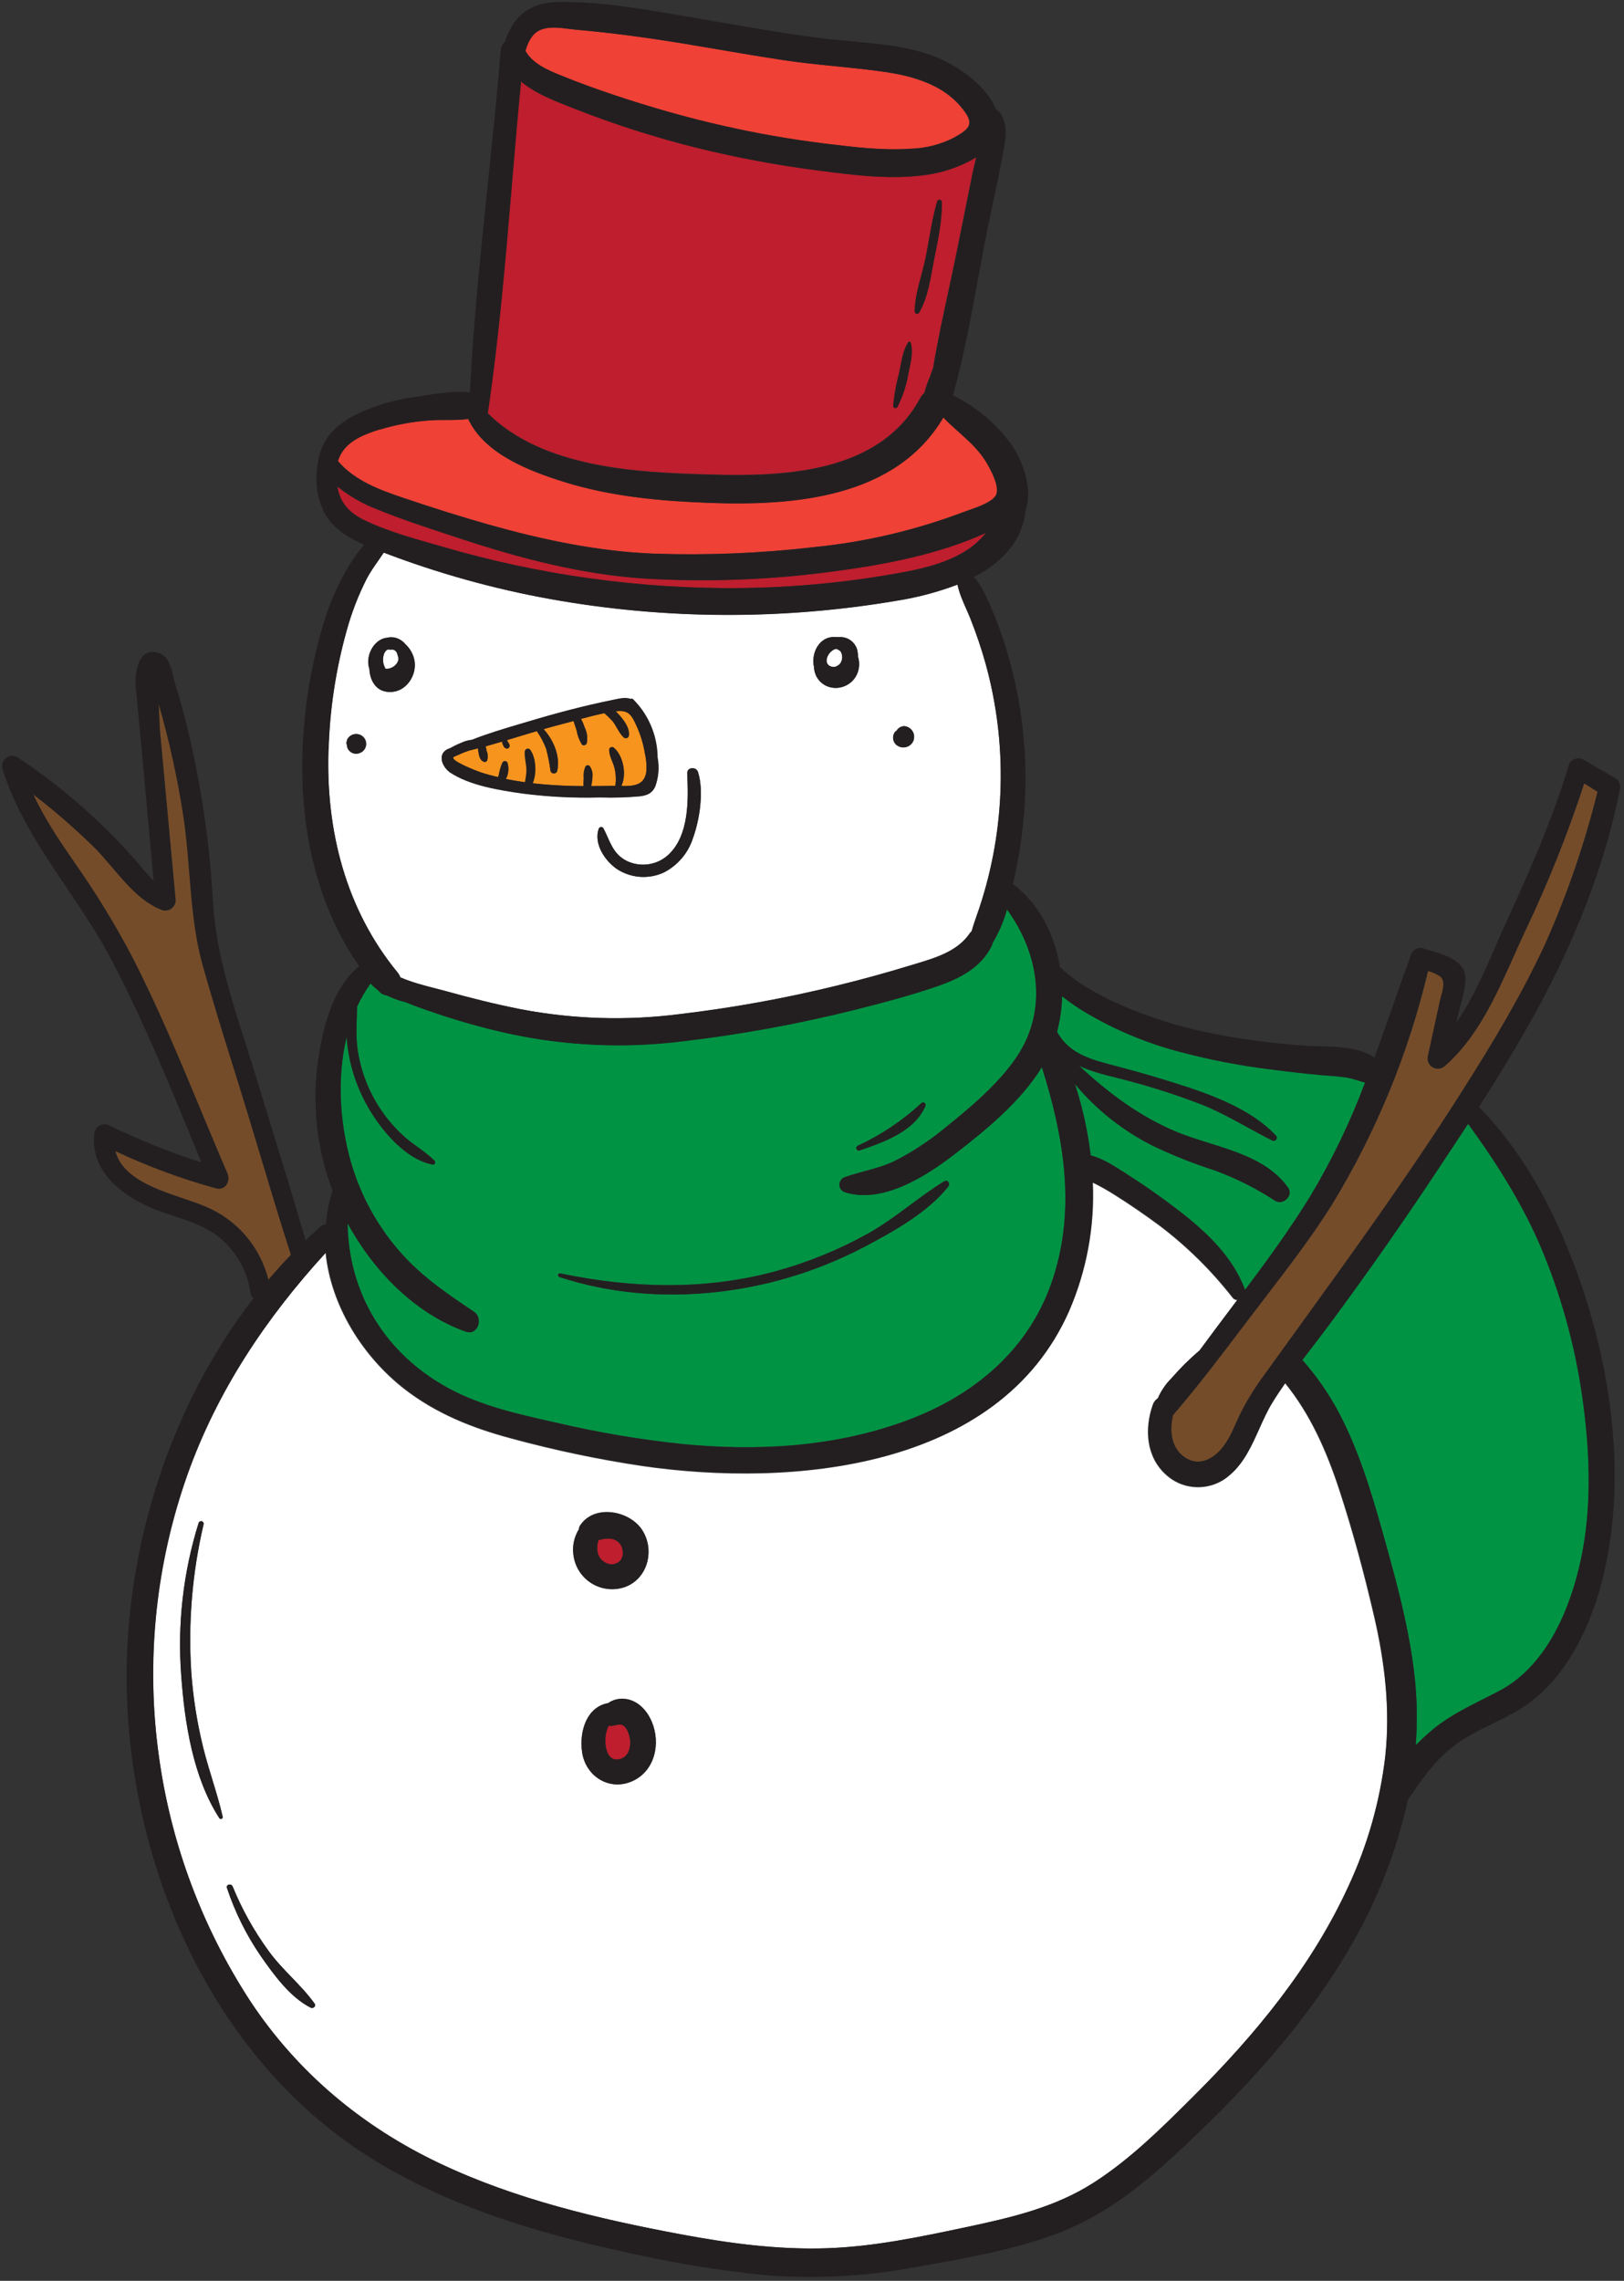 <svg width="411" height="577" viewBox="0 0 411 577" fill="none" xmlns="http://www.w3.org/2000/svg">
<rect x="0" y="0" width="411" height="577" fill="#333333" stroke="none"/>
<path d="M33.406 242.016C42.526 259.786 49.646 278.566 57.556 296.876C58.396 298.876 57.016 301.286 54.666 300.636C45.921 298.223 37.402 295.054 29.206 291.166C31.406 299.866 44.666 302.106 51.856 305.166C59.886 308.44 65.866 315.357 67.946 323.776C69.786 321.603 71.689 319.493 73.656 317.446C69.856 305.666 66.386 293.766 62.786 281.916C58.956 269.356 54.856 256.836 51.326 244.186C47.916 231.926 48.326 218.956 46.426 206.436C44.951 196.849 42.864 187.366 40.176 178.046C40.326 180.996 40.406 183.856 40.476 184.576C40.909 189.203 41.336 193.83 41.756 198.456C42.656 208.216 43.559 217.98 44.466 227.746C44.459 228.558 44.078 229.32 43.432 229.811C42.786 230.303 41.949 230.467 41.166 230.256C33.866 227.586 29.116 219.506 23.756 214.256C18.923 209.526 13.803 205.098 8.426 200.996C11.236 207.116 15.076 212.756 18.896 218.296C24.24 225.881 29.087 233.804 33.406 242.016Z" fill="#754C29"/>
<path d="M365.596 293.306C356.262 307.466 346.549 321.376 336.456 335.036C334.226 338.036 331.896 341.036 329.596 344.036C333.073 347.975 336.092 352.296 338.596 356.916C343.726 366.496 346.916 376.986 349.846 387.406C353.216 399.406 356.586 411.486 357.986 423.926C358.64 429.767 358.74 435.656 358.286 441.516C359.319 440.456 360.369 439.456 361.436 438.516C366.916 433.606 373.286 430.996 379.726 427.606C391.586 421.236 397.546 406.876 400.176 394.316C402.806 381.756 402.436 368.636 400.816 355.966C399.134 342.572 395.691 329.459 390.576 316.966C385.736 305.226 378.996 294.556 371.576 284.336C369.576 287.316 367.582 290.306 365.596 293.306Z" fill="#009344"/>
<path d="M316.386 333.216C310.026 341.606 303.746 350.016 296.876 357.986C296.016 361.696 296.246 365.886 299.486 368.416C302.976 371.136 306.776 369.416 309.316 366.296C311.536 363.596 312.666 360.056 314.236 356.976C315.983 353.651 317.99 350.468 320.236 347.456C337.236 323.836 354.486 300.596 370.076 275.986C377.696 263.986 385.076 251.746 391.076 238.796C396.623 226.373 401.057 213.483 404.326 200.276C403.206 199.566 402.076 198.866 400.946 198.166C396.739 211.017 391.709 223.583 385.886 235.786C380.456 247.356 375.606 260.966 365.756 269.586C364.919 270.374 363.664 270.518 362.669 269.942C361.675 269.365 361.178 268.204 361.446 267.086L364.446 253.306C364.876 251.306 366.336 248.236 364.446 246.906C363.517 246.322 362.505 245.881 361.446 245.596C356.518 266.415 348.337 286.326 337.206 304.596C330.926 314.606 323.486 323.846 316.386 333.216Z" fill="#754C29"/>
<path d="M279.904 269.046C285.064 270.426 290.234 271.796 295.344 273.396C304.754 276.336 315.964 279.936 322.884 287.306C323.146 287.585 323.167 288.013 322.934 288.317C322.7 288.62 322.281 288.709 321.944 288.526C315.944 285.526 310.344 281.926 304.034 279.416C298.213 277.173 292.278 275.237 286.254 273.616C282.034 272.426 277.174 271.556 273.044 269.616C280.404 276.456 288.384 282.496 297.794 286.376C307.204 290.256 319.724 291.606 325.964 300.476C327.374 302.476 324.634 305.006 322.674 303.766C317.898 300.624 312.778 298.037 307.414 296.056C302.091 294.349 296.889 292.284 291.844 289.876C284.234 286.065 277.494 280.723 272.044 274.186C273.973 280.069 275.313 286.129 276.044 292.276C279.354 293.126 282.614 295.366 285.254 297.046C289.454 299.716 293.564 302.586 297.514 305.606C304.804 311.166 311.864 317.526 315.114 326.306C320.974 318.506 326.714 310.636 331.804 302.306C337.21 293.248 341.792 283.724 345.494 273.846C343.994 273.456 342.494 272.846 340.984 272.606C338.734 272.206 336.414 272.156 334.134 271.936C330.134 271.546 326.084 271.096 322.074 270.576C313.994 269.613 305.993 268.069 298.134 265.956C290.155 263.828 282.496 260.64 275.364 256.476C273.07 255.157 270.878 253.67 268.804 252.026C268.724 255.067 268.284 258.088 267.494 261.026C270.074 265.726 274.244 267.526 279.904 269.046Z" fill="#009344"/>
<path d="M157.295 436.336C156.515 436.116 155.405 436.596 154.585 436.616C154.407 436.612 154.23 436.591 154.055 436.556C153.522 437.562 153.231 438.678 153.205 439.816C153.055 441.986 153.715 445.676 156.695 445.056C159.275 444.526 159.845 441.576 159.315 439.386C159.065 438.366 158.465 436.666 157.295 436.336Z" fill="#BE1E2D"/>
<path fill-rule="evenodd" clip-rule="evenodd" d="M101.665 317.156C106.965 323.076 113.395 327.426 119.955 331.826C122.405 333.476 120.955 337.936 117.835 336.826C105.115 332.306 94.595 321.606 87.965 309.436C88.155 327.106 97.485 342.556 113.685 351.266C121.844 355.648 131.06 357.713 140.047 359.727L140.109 359.741C140.475 359.822 140.84 359.904 141.205 359.986C151.516 362.39 161.966 364.153 172.495 365.266C191.495 367.146 210.985 366.086 229.045 359.496C246.565 353.096 260.695 341.336 266.545 323.216C272.315 305.366 269.165 287.296 263.665 269.926C258.305 278.676 249.505 285.846 241.495 292.016C234.415 297.476 223.315 304.626 213.875 301.586C213.022 301.337 212.435 300.555 212.435 299.666C212.435 298.777 213.022 297.995 213.875 297.746C215.524 297.156 217.182 296.708 218.834 296.261C221.55 295.526 224.251 294.795 226.875 293.446C230.893 291.364 234.695 288.889 238.225 286.056C244.955 280.676 252.445 274.536 257.295 267.356C265.355 255.406 262.815 240.926 254.835 230.036C254.009 233.017 252.785 235.873 251.195 238.526C251.136 238.829 251.035 239.122 250.895 239.396C248.175 244.776 242.895 247.466 237.415 249.396C230.565 251.786 223.495 253.656 216.465 255.396C202.076 259 187.469 261.673 172.735 263.396C157.995 265.239 143.049 264.563 128.535 261.396C121.257 259.769 114.086 257.692 107.065 255.176C105.555 254.646 104.065 254.096 102.615 253.486C100.976 253.096 99.386 252.522 97.875 251.776C97.097 251.687 96.381 251.304 95.875 250.706L95.675 250.466C94.989 249.962 94.355 249.389 93.785 248.756C92.441 250.612 91.289 252.599 90.345 254.686C90.345 255.746 90.314 256.799 90.282 257.849V257.849C90.199 260.645 90.116 263.428 90.625 266.306C91.963 274.251 95.882 281.533 101.775 287.026C103.002 288.191 104.376 289.19 105.745 290.186C107.232 291.267 108.714 292.345 109.995 293.626C110.164 293.811 110.193 294.083 110.067 294.299C109.94 294.515 109.688 294.623 109.445 294.566C101.965 293.096 95.345 284.566 92.095 278.126C89.598 273.211 88.112 267.845 87.725 262.346C84.995 273.486 86.165 286.146 89.465 296.146C92.044 303.914 96.197 311.066 101.665 317.156ZM217.005 289.886C222.938 287.147 228.402 283.489 233.195 279.046C233.43 278.854 233.767 278.849 234.007 279.036C234.247 279.223 234.325 279.551 234.195 279.826C231.335 286.306 223.725 288.916 217.485 291.056C217.178 291.129 216.864 290.968 216.744 290.677C216.625 290.385 216.735 290.05 217.005 289.886ZM196.315 321.576C178.395 326.466 159.865 325.906 141.795 322.126C141.541 322.049 141.272 322.192 141.195 322.446C141.118 322.7 141.261 322.969 141.515 323.046C159.115 328.816 178.435 328.736 196.305 324.096C204.23 322.033 211.888 319.057 219.125 315.226C226.305 311.416 234.835 306.646 239.965 300.166C240.545 299.466 239.855 298.296 238.965 298.836C235.939 300.682 233.103 302.785 230.263 304.891C226.826 307.441 223.385 309.993 219.595 312.096C212.242 316.175 204.426 319.358 196.315 321.576Z" fill="#009344"/>
<path d="M99.915 164.486C99.682 164.379 99.437 164.302 99.185 164.256C99.03 164.332 98.854 164.353 98.685 164.316C98.537 164.286 98.386 164.269 98.235 164.266L97.975 164.346C97.625 164.596 97.358 164.944 97.205 165.346C96.739 166.614 96.879 168.025 97.585 169.176C98.754 169.243 99.868 168.678 100.505 167.696C100.705 167.364 100.828 166.992 100.865 166.606C100.757 166.011 100.579 165.43 100.335 164.876C100.208 164.732 100.068 164.602 99.915 164.486Z" fill="white"/>
<path fill-rule="evenodd" clip-rule="evenodd" d="M101.325 247.246C104.095 248.459 107.123 249.24 110.039 249.993L110.039 249.993L110.04 249.993L110.04 249.993L110.04 249.993L110.04 249.993C111.019 250.246 111.985 250.495 112.925 250.756C119.145 252.486 125.425 254.056 131.755 255.306C145.016 257.839 158.594 258.254 171.985 256.536C185.346 254.956 198.598 252.558 211.665 249.356C217.992 247.816 224.268 246.093 230.495 244.186C230.924 244.055 231.359 243.924 231.798 243.792C236.779 242.295 242.304 240.634 245.355 236.186C245.515 235.957 245.699 235.745 245.905 235.556C246.309 234.114 246.796 232.718 247.284 231.32L247.284 231.319C247.473 230.779 247.661 230.239 247.845 229.696C254.465 209.716 255.025 188.224 249.455 167.926C248.356 163.999 247.048 160.133 245.535 156.346C245.225 155.572 244.879 154.789 244.53 153.998C243.651 152.008 242.747 149.962 242.325 147.866C237.407 149.732 232.31 151.089 227.115 151.916C198.114 156.855 168.476 156.737 139.515 151.566C125.038 148.985 110.835 145.048 97.095 139.806C96.65 140.477 96.186 141.142 95.722 141.806L95.722 141.807L95.722 141.807L95.722 141.807C94.684 143.293 93.647 144.778 92.825 146.326C90.638 150.608 88.902 155.105 87.645 159.746C84.926 169.526 83.408 179.6 83.125 189.746C82.465 210.186 87.515 230.106 100.645 246.056C100.945 246.406 101.176 246.81 101.325 247.246ZM226.125 185.856C226.197 185.594 226.327 185.351 226.505 185.146C226.619 185.024 226.75 184.919 226.895 184.836C227.311 184.128 228.074 183.697 228.895 183.706C229.825 183.807 230.636 184.38 231.043 185.222C231.45 186.063 231.394 187.055 230.895 187.846C230.432 188.56 229.664 189.019 228.816 189.087C227.968 189.156 227.136 188.827 226.565 188.196C226.029 187.542 225.863 186.66 226.125 185.856ZM211.565 161.166C211.186 161.131 210.804 161.131 210.425 161.166C206.995 161.606 205.275 165.546 206.005 168.696C206.032 169.52 206.237 170.329 206.605 171.066C208.875 175.306 214.875 174.806 216.875 170.576C217.509 169.158 217.602 167.557 217.135 166.076C217.145 165.772 217.125 165.467 217.075 165.166C216.868 162.775 214.779 160.993 212.385 161.166C212.129 161.146 211.871 161.146 211.615 161.166H211.565ZM91.285 190.396C90.652 190.739 89.897 190.773 89.236 190.488C88.575 190.204 88.081 189.632 87.895 188.936C87.885 188.833 87.885 188.729 87.895 188.626C87.675 188.207 87.675 187.706 87.895 187.286C88.294 186.25 89.33 185.603 90.435 185.7C91.541 185.796 92.449 186.613 92.662 187.702C92.876 188.791 92.343 189.89 91.355 190.396H91.285ZM176.645 195.306C176.185 193.876 173.835 194.046 173.915 195.676C174.235 202.276 174.445 211.246 169.205 216.196C166.322 218.891 162.069 219.513 158.535 217.756C155.817 216.363 154.813 214.115 153.736 211.708L153.736 211.708L153.736 211.707C153.415 210.988 153.087 210.255 152.705 209.526C152.569 209.307 152.318 209.188 152.062 209.22C151.806 209.252 151.593 209.43 151.515 209.676C150.225 213.406 153.045 217.716 156.045 219.786C159.591 222.154 164.112 222.51 167.985 220.726C171.504 218.933 174.161 215.808 175.365 212.046C177.075 207.376 178.185 200.096 176.645 195.306ZM113.915 189.296C114.802 188.784 115.724 188.336 116.675 187.956C117.53 187.555 118.446 187.298 119.385 187.196C123.276 185.648 127.339 184.444 131.326 183.262L131.326 183.262C132.052 183.046 132.776 182.832 133.495 182.616C140.595 180.486 147.815 178.566 155.085 177.096C155.251 177.062 155.417 177.027 155.581 176.993C156.971 176.7 158.301 176.419 159.535 176.866C159.765 176.751 160.044 176.804 160.215 176.996C160.535 177.326 160.835 177.656 161.125 177.996C161.276 178.147 161.416 178.307 161.545 178.476C164.583 182.166 166.279 186.777 166.355 191.556V191.686C166.824 194.135 166.62 196.664 165.765 199.006C165.015 200.706 163.765 201.216 162.005 201.456C158.615 201.766 155.208 201.867 151.805 201.756C145.242 201.933 138.676 201.599 132.165 200.756C126.295 199.916 118.945 198.756 113.905 195.456C111.665 193.876 110.485 190.256 113.945 189.296H113.915ZM97.545 161.406C94.385 162.036 92.445 166.146 93.445 169.146H93.475C93.605 172.366 95.385 175.446 99.365 175.046C102.995 174.656 105.385 170.816 104.915 167.376C104.662 165.693 103.84 164.147 102.585 162.996C102.183 162.5 101.687 162.089 101.125 161.786C100.089 161.207 98.863 161.07 97.725 161.406H97.545Z" fill="white"/>
<path d="M156.665 395.076C158.205 393.836 157.815 391.076 156.335 389.976C154.855 388.876 153.175 389.186 151.505 389.596C151.068 390.749 151.019 392.013 151.365 393.196C152.085 395.246 154.725 396.606 156.665 395.076Z" fill="#BE1E2D"/>
<path fill-rule="evenodd" clip-rule="evenodd" d="M40.335 445.196C43.433 467.005 51.285 487.867 63.335 506.306C75.265 524.306 91.645 537.986 111.115 547.236C130.335 556.366 151.375 561.316 172.205 565.236C184.365 567.506 196.705 569.176 209.105 568.776C221.096 568.391 232.843 565.903 244.539 563.425L245.005 563.326C256.135 560.956 267.105 558.386 276.795 552.156C286.07 546.211 294.068 538.243 301.851 530.49L302.065 530.276C317.695 514.716 331.935 497.456 341.195 477.276C346.049 466.896 349.209 455.806 350.555 444.426C351.855 432.426 350.465 420.636 347.745 408.946C345.255 398.196 342.365 387.426 338.935 376.946C335.765 367.296 331.645 357.826 325.215 349.946C324.045 351.606 322.925 353.286 321.865 355.016C320.613 357.063 319.596 359.331 318.573 361.611C316.663 365.872 314.732 370.177 311.215 373.166C306.675 377.258 299.785 377.284 295.215 373.226C290.025 368.676 289.555 361.516 291.745 355.346C291.955 354.715 292.384 354.179 292.955 353.836C293.782 351.91 294.974 350.161 296.465 348.686C298.642 346.179 301.006 343.839 303.535 341.686C306.37 337.825 309.254 333.997 312.135 330.171L312.136 330.169L312.137 330.168L312.138 330.167L313.095 328.896C312.646 328.895 312.223 328.689 311.945 328.336C306.584 321.455 300.344 315.306 293.385 310.046C289.725 307.336 285.945 304.736 282.095 302.316C280.274 301.154 278.388 300.099 276.445 299.156C276.958 310.361 274.906 321.535 270.445 331.826C252.715 371.826 200.445 376.346 162.645 370.906C151.41 369.229 140.284 366.892 129.325 363.906C119.535 361.296 110.325 357.626 102.245 351.336C91.705 343.096 83.745 330.336 82.385 316.976C67.255 333.486 54.875 351.976 47.315 373.236C39.178 396.3 36.783 420.999 40.335 445.196ZM159.935 450.606C154.135 453.126 148.175 449.286 147.315 443.196C146.555 437.746 148.625 431.756 153.905 430.836C155.125 429.989 156.607 429.606 158.085 429.756C161.345 430.076 163.695 432.626 164.925 435.496C167.285 441.046 165.725 448.106 159.935 450.606ZM146.845 385.836C146.643 386.134 146.523 386.478 146.495 386.836V386.876C145.355 388.712 144.862 390.877 145.095 393.026C145.379 396.043 147.033 398.763 149.582 400.402C152.131 402.041 155.292 402.419 158.155 401.426C163.905 399.326 165.745 392.226 162.615 387.176C159.485 382.126 150.465 380.406 146.845 385.836ZM58.865 477.206C61.24 483.025 64.316 488.532 68.025 493.606C69.741 495.975 71.768 498.082 73.789 500.184C75.855 502.332 77.916 504.475 79.635 506.886C80.085 507.526 79.225 508.166 78.635 507.886C73.385 505.246 69.275 499.526 65.975 494.806C62.339 489.5 59.464 483.71 57.435 477.606C57.115 476.726 58.515 476.386 58.865 477.246V477.206ZM48.405 422.986C47.599 410.441 48.651 397.845 51.525 385.606C51.6 385.269 51.398 384.932 51.066 384.839C50.733 384.746 50.386 384.929 50.275 385.256C46.389 397.669 44.889 410.705 45.855 423.676C46.705 435.746 48.805 449.596 55.505 459.926C55.63 460.113 55.871 460.185 56.078 460.097C56.286 460.009 56.402 459.787 56.355 459.566C55.633 456.42 54.691 453.326 53.748 450.231C52.953 447.622 52.158 445.011 51.495 442.366C49.907 436.008 48.873 429.523 48.405 422.986Z" fill="white"/>
<path d="M211.185 168.736C211.757 168.617 212.272 168.307 212.645 167.856C213.312 166.926 213.336 165.681 212.705 164.726C212.402 164.486 212.065 164.29 211.705 164.146C211.472 164.179 211.244 164.24 211.025 164.326C210.37 164.687 209.84 165.238 209.505 165.906C208.605 167.846 209.835 168.786 211.185 168.736Z" fill="white"/>
<path d="M121.724 195.416C123.134 195.866 124.564 196.246 126.004 196.586C126.074 196.396 126.154 196.206 126.214 196.016C126.379 194.936 126.689 193.884 127.134 192.886C127.266 192.676 127.497 192.549 127.744 192.549C127.992 192.549 128.223 192.676 128.354 192.886C128.791 194.268 128.654 195.767 127.974 197.046C129.584 197.386 131.214 197.656 132.834 197.886C133.01 197.004 133.137 196.112 133.214 195.216C133.274 193.496 132.694 191.846 132.774 190.156C132.774 189.556 133.634 189.066 134.074 189.616C135.524 191.436 135.884 195.516 134.744 198.136C137.224 198.426 139.744 198.606 142.184 198.726C143.994 198.806 145.804 198.846 147.614 198.866C147.614 198.176 147.674 197.476 147.704 196.776C147.589 195.79 147.745 194.791 148.154 193.886C148.262 193.726 148.433 193.619 148.625 193.594C148.817 193.569 149.01 193.628 149.154 193.756C149.784 194.62 150.033 195.704 149.844 196.756C149.824 197.465 149.723 198.17 149.544 198.856C151.464 198.856 153.374 198.856 155.294 198.796H155.724C155.946 197.308 155.881 195.791 155.534 194.326C155.134 192.746 154.194 191.326 154.174 189.676C154.182 189.391 154.357 189.136 154.621 189.028C154.886 188.919 155.189 188.978 155.394 189.176C157.724 191.176 158.674 195.896 157.244 198.826C159.244 198.876 161.344 198.826 162.544 197.576C162.891 197.201 163.157 196.759 163.324 196.276C163.404 195.996 163.484 195.726 163.544 195.456C163.697 193.809 163.582 192.147 163.204 190.536C162.814 188.135 162.101 185.797 161.084 183.586C159.824 180.856 159.134 179.586 155.974 179.916H155.814C156.194 180.276 156.544 180.646 156.814 180.966C157.944 182.256 159.354 184.136 159.184 185.966C159.176 186.282 158.983 186.563 158.691 186.684C158.399 186.805 158.064 186.743 157.834 186.526C156.664 185.426 156.064 183.706 155.044 182.446C154.385 181.726 153.687 181.041 152.954 180.396C150.954 180.796 149.004 181.306 147.044 181.846C147.408 182.526 147.712 183.235 147.954 183.966C148.569 185.204 148.766 186.607 148.514 187.966C148.364 188.456 147.624 188.776 147.254 188.296C146.596 187.225 146.151 186.036 145.944 184.796C145.714 184.006 145.384 183.206 145.174 182.386C144.174 182.666 143.174 182.936 142.174 183.186C140.644 183.576 139.114 184.006 137.574 184.446C140.124 187.206 141.864 191.446 141.014 195.046C140.9 195.414 140.559 195.664 140.174 195.664C139.789 195.664 139.449 195.414 139.334 195.046C139.086 193.169 138.722 191.309 138.244 189.476C137.648 187.871 136.848 186.348 135.864 184.946C133.344 185.686 130.864 186.466 128.304 187.226C128.374 187.366 128.434 187.506 128.514 187.636C128.754 188.026 129.114 188.416 128.934 188.906C128.858 189.165 128.624 189.346 128.354 189.356C127.684 189.356 127.354 188.656 127.184 188.126C127.125 187.955 127.084 187.777 127.064 187.596C125.684 188.006 124.304 188.406 122.924 188.786C122.994 189.156 123.064 189.536 123.144 189.906C123.49 190.7 123.536 191.591 123.274 192.416C123.08 192.734 122.668 192.84 122.344 192.656C121.414 192.266 121.204 191.026 121.074 190.136C121.024 189.856 120.994 189.586 120.964 189.306C120.224 189.496 119.484 189.696 118.744 189.866C118.364 189.996 117.984 190.116 117.634 190.256C116.714 190.606 115.804 191.066 114.874 191.446C113.464 192.336 121.104 195.216 121.724 195.416Z" fill="#F7941E"/>
<path fill-rule="evenodd" clip-rule="evenodd" d="M232.915 100.606C233.16 100.143 233.501 99.737 233.915 99.416C234.237 98.039 234.699 96.699 235.295 95.416C235.545 94.616 235.815 93.816 236.135 93.046C237.191 86.646 238.574 80.246 239.958 73.847L239.958 73.846C240.736 70.246 241.515 66.646 242.235 63.046L246.045 44.106C246.208 43.306 246.403 42.493 246.6 41.674C246.752 41.041 246.905 40.403 247.045 39.766C243.175 42.069 238.884 43.579 234.425 44.206C225.504 45.495 216.24 44.298 207.333 43.147L207.095 43.116C196.692 41.786 186.375 39.856 176.195 37.336C165.839 34.753 155.661 31.503 145.725 27.606C145.332 27.452 144.936 27.299 144.538 27.144L144.537 27.144C140.095 25.419 135.405 23.598 131.835 20.606C131.011 29.117 130.291 37.639 129.571 46.16L129.571 46.16C127.922 65.671 126.273 85.173 123.385 104.516C137.385 118.346 160.915 119.516 179.455 120.016C198.535 120.606 222.645 119.746 232.915 100.606ZM234.205 65.466C234.541 63.843 234.829 62.203 235.118 60.56C235.689 57.313 236.262 54.057 237.205 50.916C237.294 50.645 237.564 50.477 237.847 50.516C238.129 50.555 238.343 50.791 238.355 51.076C238.439 55.529 237.538 60.017 236.661 64.385C236.599 64.696 236.537 65.006 236.475 65.316C236.303 66.166 236.143 67.042 235.98 67.932C235.282 71.754 234.539 75.823 232.625 79.076C232.482 79.293 232.216 79.393 231.966 79.325C231.716 79.256 231.538 79.035 231.525 78.776C231.525 75.76 232.349 72.698 233.161 69.678C233.54 68.272 233.916 66.875 234.205 65.496V65.466ZM227.896 92.581C227.775 93.217 227.655 93.849 227.515 94.466V94.476C226.794 97.16 226.299 99.9 226.035 102.666C226.045 102.925 226.222 103.147 226.473 103.214C226.723 103.28 226.988 103.176 227.125 102.956C228.466 100.301 229.4 97.459 229.895 94.526C229.96 94.206 230.029 93.883 230.099 93.558C230.583 91.295 231.088 88.933 230.485 86.686C230.447 86.551 230.331 86.451 230.191 86.434C230.052 86.416 229.915 86.484 229.845 86.606C228.695 88.369 228.292 90.495 227.896 92.581Z" fill="#BE1E2D"/>
<path d="M102.244 126.006C109.454 128.436 116.714 130.746 124.044 132.806C137.504 136.576 151.314 139.486 165.314 140.046C178.903 140.517 192.508 139.965 206.014 138.396C218.878 137.119 231.518 134.164 243.614 129.606C245.614 128.816 251.674 127.186 252.214 124.786C252.704 122.576 250.874 119.156 249.834 117.346C247.014 112.426 242.514 109.546 238.704 105.596C226.704 125.986 200.854 127.986 179.484 127.196C167.124 126.736 154.624 125.606 142.724 121.906C133.924 119.146 122.634 114.906 118.444 105.966C115.204 106.426 111.574 106.076 108.494 106.346C104.316 106.639 100.184 107.397 96.174 108.606C91.764 110.006 87.004 111.796 85.484 116.606C89.724 121.606 96.144 123.956 102.244 126.006Z" fill="#EF4136"/>
<path d="M211.314 144.476C195.307 146.67 179.123 147.293 162.994 146.336C146.994 145.276 131.434 141.196 116.234 136.166C109.234 133.846 102.104 131.576 95.234 128.766C91.651 127.382 88.304 125.449 85.314 123.036C85.361 123.336 85.421 123.636 85.495 123.936C86.325 127.556 88.674 129.836 91.924 131.466C93.659 132.326 95.439 133.094 97.254 133.766L99.404 134.546C103.524 135.976 107.794 137.126 111.864 138.306C136.448 145.507 161.96 149.035 187.574 148.776C200.703 148.624 213.797 147.397 226.724 145.106C232.534 144.106 238.494 142.806 243.644 139.816C245.895 138.533 247.883 136.837 249.504 134.816C237.594 140.196 223.984 142.796 211.314 144.476Z" fill="#BE1E2D"/>
<path d="M142.095 19.176C146.585 20.976 151.145 22.616 155.735 24.176C164.735 27.176 173.785 29.766 182.995 31.846C191.427 33.769 199.952 35.264 208.535 36.326C215.795 37.216 223.275 38.166 230.605 37.656C234.338 37.506 237.995 36.551 241.325 34.856C242.445 34.226 244.325 33.216 245.015 32.056C245.925 30.446 244.395 28.556 243.335 27.236C238.725 21.506 231.155 19.316 224.175 18.236C215.635 16.976 206.985 16.516 198.435 15.236C189.885 13.956 181.125 12.356 172.435 10.936C163.595 9.476 154.745 8.286 145.825 7.516C142.255 7.206 137.135 5.856 134.635 9.176C133.834 10.302 133.266 11.577 132.965 12.926C134.805 16.216 138.775 17.836 142.095 19.176Z" fill="#EF4136"/>
<path fill-rule="evenodd" clip-rule="evenodd" d="M408.715 196.766C409.737 197.39 410.239 198.603 409.955 199.766C406.385 217.726 399.595 235.216 391.145 251.436C386.015 261.236 380.295 270.706 374.295 280.036C384.875 290.756 392.285 304.316 397.745 318.316C407.365 342.906 412.035 372.456 405.815 398.456C402.925 410.726 396.695 424.286 385.925 431.566C383.32 433.322 380.516 434.693 377.714 436.063C374.181 437.791 370.649 439.518 367.515 442.016C362.795 445.772 359.645 450.407 356.358 455.243L356.295 455.336C353.452 468.305 348.596 480.749 341.905 492.216C330.265 512.426 314.055 529.766 296.985 545.486C288.315 553.446 279.065 560.636 267.985 564.866C257.07 569.035 245.077 571.157 233.546 573.198L232.868 573.318C232.456 573.391 232.045 573.463 231.635 573.536C219.221 575.883 206.551 576.579 193.955 575.606C181.458 574.342 169.056 572.275 156.825 569.416C135.165 564.666 113.435 558.036 94.435 546.306C54.945 521.916 33.825 475.066 32.145 429.716C30.855 394.246 42.145 356.896 64.145 328.446C63.728 328.095 63.46 327.598 63.395 327.056C62.581 321.326 59.554 316.143 54.965 312.616C51.648 310.156 47.714 308.847 43.814 307.548L43.813 307.548L43.812 307.548C42.48 307.104 41.153 306.662 39.855 306.176C31.775 303.136 22.785 296.776 23.855 286.956C23.878 286.045 24.375 285.211 25.166 284.758C25.956 284.304 26.927 284.296 27.725 284.736C35.25 288.394 43.022 291.519 50.985 294.086C50.3 292.423 49.616 290.758 48.932 289.092L48.929 289.086C42.484 273.394 36.006 257.624 28.115 242.646C24.861 236.468 20.925 230.619 16.988 224.769C10.519 215.157 4.049 205.544 0.605 194.466C0.35 193.456 0.719 192.392 1.545 191.757C2.371 191.122 3.495 191.04 4.405 191.546C11.568 196.288 18.307 201.641 24.545 207.546C27.795 210.566 30.845 213.746 33.795 217.026C34.415 217.699 35.028 218.446 35.655 219.208L35.657 219.209L35.657 219.21C36.669 220.44 37.715 221.712 38.875 222.786C38.289 216.499 37.72 210.206 37.15 203.91L37.15 203.909L37.15 203.908L37.149 203.907L37.149 203.906L37.149 203.905L37.149 203.904L37.149 203.903L37.149 203.902L37.149 203.9L37.148 203.895L37.148 203.895L37.148 203.894L37.148 203.893L37.148 203.893L37.148 203.892L37.148 203.892L37.148 203.891L37.148 203.89L37.148 203.89L37.148 203.889C36.24 193.859 35.331 183.821 34.355 173.786C34.005 170.196 35.045 163.066 40.615 165.376C42.685 166.241 43.34 168.973 43.891 171.274L43.891 171.274C44.035 171.874 44.172 172.445 44.325 172.946C45.405 176.516 46.415 180.126 47.325 183.746C50.905 198.467 53.114 213.488 53.925 228.616C54.721 240.835 58.503 252.637 62.247 264.318C63.209 267.32 64.169 270.315 65.075 273.306C66.401 277.68 67.746 282.05 69.092 286.421L69.092 286.421L69.092 286.422L69.092 286.422L69.092 286.422L69.092 286.422L69.092 286.423L69.092 286.423L69.093 286.423L69.093 286.424L69.093 286.424C71.896 295.531 74.7 304.641 77.335 313.796C78.525 312.646 79.735 311.516 80.965 310.426C81.386 310.04 81.911 309.786 82.475 309.696C82.702 306.83 83.266 304.001 84.155 301.266V301.196C83.585 299.666 83.045 298.136 82.585 296.606C79.701 286.834 79.079 276.534 80.765 266.486C82.065 258.696 84.525 249.596 90.905 244.426C79.875 228.696 75.795 208.696 76.585 189.696C76.979 178.354 78.91 167.119 82.325 156.296C83.803 151.632 85.845 147.166 88.405 142.996C89.511 141.172 90.758 139.436 92.135 137.806C88.175 136.066 84.405 133.816 82.225 129.946C80.609 126.953 79.883 123.559 80.135 120.166C80.185 118.351 80.454 116.548 80.935 114.796C82.225 110.246 85.575 107.226 89.655 105.096C94.487 102.688 99.69 101.109 105.045 100.426C105.676 100.332 106.338 100.226 107.023 100.116C110.758 99.517 115.173 98.81 118.925 99.266C119.801 81.578 121.641 63.924 123.48 46.278L123.48 46.278C124.643 35.113 125.807 23.951 126.725 12.786C126.752 11.908 127.152 11.082 127.825 10.516C129.625 4.756 133.505 0.696 140.935 0.516C151.232 0.303 161.774 2.113 171.984 3.867C173.257 4.086 174.524 4.303 175.785 4.516C178.446 4.964 181.105 5.426 183.764 5.888L183.765 5.888C192.156 7.346 200.546 8.804 209.005 9.806C211.235 10.071 213.494 10.273 215.76 10.475C223.515 11.168 231.363 11.868 238.475 15.126C243.035 17.206 249.865 22.006 252.035 27.606C254.625 29.206 254.765 33.356 254.265 36.356C253.48 41.095 252.47 45.816 251.462 50.528C250.981 52.776 250.501 55.021 250.045 57.266C249.161 61.627 248.35 66.036 247.537 70.456L247.537 70.459C245.71 80.388 243.874 90.374 241.175 100.006C246.999 102.878 252.045 107.111 255.885 112.346C257.774 115.054 259.098 118.115 259.775 121.346C260.419 123.892 260.349 126.567 259.575 129.076C258.695 137.156 253.265 142.456 246.475 145.986C248.492 148.226 249.757 151.191 250.926 153.931L251.035 154.186C252.79 158.339 254.273 162.601 255.475 166.946C260.157 183.912 260.794 201.739 257.335 218.996L257.243 219.464L257.172 219.828L257.166 219.859C256.927 221.074 256.678 222.349 256.395 223.656C262.975 228.656 266.925 236.416 268.255 244.656C269.99 246.28 271.86 247.752 273.845 249.056C276.973 251.009 280.238 252.734 283.615 254.216C290.904 257.39 298.51 259.78 306.305 261.346C314.37 262.965 322.535 264.038 330.745 264.556C331.699 264.615 332.749 264.644 333.854 264.675C338.528 264.804 344.195 264.96 347.835 267.556C349.509 263.012 351.113 258.431 352.721 253.838C354.138 249.788 355.559 245.729 357.035 241.676C357.433 240.329 358.825 239.538 360.185 239.886C360.872 240.134 361.635 240.367 362.428 240.609C366.402 241.82 371.132 243.263 370.865 248.006C370.744 250.117 370.179 252.264 369.625 254.367C369.399 255.222 369.176 256.071 368.985 256.906L368.595 258.606C372.669 252.8 375.637 245.962 378.473 239.429C379.403 237.286 380.319 235.176 381.255 233.146C387.195 220.256 392.875 207.276 397.005 193.676C397.222 192.926 397.77 192.316 398.494 192.021C399.217 191.727 400.036 191.78 400.715 192.166C402.983 193.53 405.257 194.814 407.533 196.099L407.534 196.099L407.535 196.1L408.27 196.515L408.715 196.766ZM275.335 256.496C273.041 255.177 270.849 253.69 268.775 252.046C268.71 255.079 268.287 258.093 267.515 261.026C270.125 265.706 274.295 267.506 279.955 269.026C285.115 270.376 290.285 271.776 295.395 273.376C304.805 276.286 316.015 279.916 322.935 287.286C323.197 287.565 323.218 287.993 322.985 288.297C322.751 288.6 322.332 288.689 321.995 288.506C319.838 287.428 317.742 286.278 315.651 285.13L315.65 285.13L315.649 285.129C311.887 283.065 308.141 281.01 304.085 279.396C298.264 277.153 292.329 275.217 286.305 273.596C285.165 273.279 283.976 272.987 282.767 272.69C279.511 271.891 276.106 271.055 273.095 269.596C280.455 276.436 288.425 282.456 297.845 286.356C300.393 287.411 303.164 288.279 305.976 289.159L305.976 289.159L305.977 289.159C313.559 291.533 321.434 293.998 326.015 300.476C327.425 302.476 324.725 305.006 322.725 303.766C317.922 300.629 312.775 298.052 307.385 296.086C302.062 294.379 296.86 292.314 291.815 289.906C284.205 286.095 277.465 280.753 272.015 274.216C273.944 280.099 275.284 286.159 276.015 292.306C278.987 293.07 281.92 294.954 284.398 296.547C284.68 296.728 284.956 296.905 285.225 297.076C289.425 299.746 293.535 302.636 297.485 305.636C304.775 311.196 311.835 317.556 315.085 326.336C320.945 318.516 326.685 310.646 331.775 302.336C337.181 293.278 341.763 283.754 345.465 273.876C344.892 273.728 344.328 273.553 343.763 273.377C342.84 273.091 341.917 272.804 340.955 272.636C339.442 272.367 337.897 272.256 336.354 272.146C335.603 272.092 334.852 272.038 334.105 271.966C330.045 271.606 326.045 271.126 322.045 270.606C313.964 269.64 305.964 268.092 298.105 265.976C290.125 263.848 282.467 260.66 275.335 256.496ZM134.725 9.186C136.841 6.376 140.835 6.89 144.176 7.321C144.782 7.399 145.367 7.474 145.915 7.526C154.835 8.296 163.685 9.526 172.525 10.946C175.606 11.452 178.684 11.978 181.765 12.505L181.765 12.505C187.334 13.456 192.911 14.409 198.525 15.246C202.916 15.901 207.246 16.335 211.554 16.767L211.554 16.767C215.801 17.192 220.026 17.616 224.265 18.246C231.265 19.246 238.815 21.476 243.425 27.246L243.443 27.268C244.502 28.587 246.01 30.465 245.105 32.066C244.49 33.148 242.787 34.099 241.652 34.733L241.516 34.81L241.415 34.866C238.053 36.553 234.364 37.487 230.605 37.606C223.439 38.105 216.13 37.208 209.023 36.336L208.535 36.276C199.952 35.214 191.428 33.718 182.995 31.796C173.785 29.716 164.695 27.116 155.735 24.126C151.145 22.606 146.585 20.966 142.095 19.126C138.775 17.786 134.805 16.126 133.005 12.886C133.327 11.551 133.912 10.293 134.725 9.186ZM144.511 27.158C140.104 25.43 135.475 23.616 131.915 20.666H131.865C131.026 29.315 130.295 37.986 129.563 46.662L129.563 46.664L129.563 46.666L129.562 46.668L129.562 46.67L129.562 46.672C127.93 66.022 126.296 85.395 123.465 104.586C137.475 118.416 160.995 119.566 179.535 120.086C198.585 120.646 222.695 119.756 232.965 100.646C233.21 100.183 233.551 99.777 233.965 99.456C234.287 98.079 234.75 96.739 235.345 95.456C235.595 94.656 235.865 93.856 236.185 93.086C237.241 86.686 238.625 80.286 240.008 73.886C240.787 70.286 241.565 66.686 242.285 63.086L246.095 44.146C246.281 43.169 246.523 42.173 246.767 41.171C246.878 40.717 246.989 40.262 247.095 39.806C243.225 42.109 238.935 43.619 234.475 44.246C225.557 45.53 216.376 44.346 207.48 43.199L207.145 43.156C196.742 41.826 186.425 39.896 176.245 37.376C165.9 34.798 155.732 31.555 145.805 27.666C145.381 27.499 144.954 27.331 144.525 27.163L144.513 27.158L144.511 27.158ZM96.225 108.666C100.247 107.444 104.393 106.676 108.585 106.376C109.921 106.259 111.359 106.259 112.825 106.258H112.825C114.74 106.257 116.7 106.257 118.535 105.996C122.725 114.906 134.015 119.176 142.815 121.936C154.675 125.646 167.175 126.766 179.535 127.226C200.905 128.016 226.735 126.016 238.755 105.626C240.021 106.955 241.363 108.155 242.694 109.345C245.37 111.737 248.002 114.091 249.885 117.376C250.885 119.186 252.755 122.606 252.265 124.816C251.826 126.769 247.743 128.193 245.15 129.097C244.556 129.304 244.041 129.484 243.665 129.636C231.569 134.194 218.928 137.149 206.065 138.426C192.559 139.995 178.954 140.547 165.365 140.076C151.365 139.516 137.555 136.606 124.095 132.836C116.765 130.776 109.505 128.466 102.295 126.036C96.195 123.986 89.795 121.666 85.535 116.646C87.005 111.826 91.725 110.036 96.175 108.606L96.225 108.666ZM85.575 123.966C86.405 127.586 88.755 129.866 92.005 131.496L91.955 131.466C93.716 132.325 95.522 133.089 97.365 133.756L99.515 134.536C102.76 135.662 106.097 136.615 109.357 137.545C110.237 137.796 111.11 138.046 111.975 138.296C136.558 145.497 162.07 149.025 187.685 148.766C200.787 148.61 213.854 147.382 226.755 145.096C232.565 144.056 238.525 142.806 243.675 139.806C245.926 138.523 247.914 136.827 249.535 134.806C237.675 140.226 224.065 142.826 211.395 144.506C195.388 146.7 179.204 147.323 163.075 146.366C147.045 145.306 131.515 141.196 116.315 136.196C115.354 135.878 114.39 135.56 113.425 135.242L113.424 135.242C107.355 133.243 101.216 131.22 95.315 128.796C91.731 127.412 88.385 125.479 85.395 123.066C85.442 123.366 85.502 123.666 85.575 123.966ZM83.175 189.726C83.458 179.58 84.976 169.506 87.695 159.726C88.952 155.085 90.688 150.588 92.875 146.306C93.697 144.758 94.734 143.273 95.772 141.787C96.236 141.122 96.7 140.457 97.145 139.786C110.867 145.045 125.053 149.003 139.515 151.606C168.476 156.777 198.114 156.895 227.115 151.956C232.31 151.129 237.407 149.772 242.325 147.906C242.747 150.002 243.65 152.048 244.53 154.038L244.53 154.038L244.53 154.039L244.532 154.042C244.88 154.832 245.226 155.614 245.535 156.386C247.048 160.173 248.356 164.039 249.455 167.966C255.065 188.259 254.504 209.763 247.845 229.736C247.665 230.269 247.48 230.801 247.295 231.332L247.295 231.333L247.294 231.336C246.803 232.748 246.312 234.159 245.905 235.596C245.699 235.785 245.515 235.997 245.355 236.226C242.304 240.674 236.779 242.335 231.798 243.832C231.359 243.964 230.924 244.095 230.495 244.226C224.268 246.126 217.992 247.85 211.665 249.396C198.598 252.598 185.346 254.996 171.985 256.576C158.582 258.284 144.994 257.855 131.725 255.306C125.395 254.056 119.115 252.486 112.895 250.756C112.132 250.552 111.351 250.353 110.56 250.151C107.476 249.363 104.24 248.536 101.295 247.246C101.152 246.792 100.921 246.371 100.615 246.006C87.515 230.056 82.465 210.136 83.125 189.696L83.175 189.726ZM92.105 278.176C89.598 273.247 88.109 267.863 87.725 262.346C85.015 273.486 86.185 286.146 89.495 296.206C92.069 303.969 96.216 311.117 101.675 317.206C106.965 323.126 113.405 327.476 119.965 331.876C122.415 333.506 120.915 337.966 117.845 336.876C105.125 332.356 94.605 321.656 87.975 309.486C88.165 327.156 97.495 342.606 113.695 351.316C121.87 355.701 131.084 357.766 140.076 359.781C140.456 359.866 140.836 359.951 141.215 360.036C151.526 362.44 161.976 364.203 172.505 365.316C191.505 367.196 210.995 366.136 229.055 359.546C246.555 353.146 260.705 341.386 266.555 323.266C272.325 305.416 269.175 287.346 263.675 269.976C258.315 278.726 249.505 285.896 241.505 292.066C234.425 297.526 223.325 304.636 213.885 301.636C213.032 301.387 212.445 300.605 212.445 299.716C212.445 298.827 213.032 298.045 213.885 297.796C215.534 297.208 217.189 296.76 218.838 296.314C221.56 295.578 224.263 294.848 226.885 293.496C230.904 291.414 234.705 288.939 238.235 286.106C244.965 280.726 252.455 274.586 257.305 267.406C265.365 255.456 262.845 240.976 254.845 230.086C254.019 233.067 252.795 235.923 251.205 238.576C251.146 238.879 251.045 239.171 250.905 239.446C248.185 244.846 242.905 247.536 237.425 249.446C230.575 251.806 223.475 253.676 216.475 255.446C202.086 259.05 187.479 261.723 172.745 263.446C158.005 265.289 143.059 264.613 128.545 261.446C121.267 259.819 114.096 257.742 107.075 255.226C105.565 254.696 104.075 254.146 102.625 253.536C100.986 253.146 99.396 252.572 97.885 251.826C97.107 251.737 96.391 251.354 95.885 250.756L95.685 250.516C94.999 250.012 94.365 249.439 93.795 248.806C92.451 250.662 91.299 252.649 90.355 254.736C90.346 255.669 90.316 256.594 90.287 257.516C90.195 260.43 90.103 263.318 90.635 266.356C91.973 274.301 95.891 281.583 101.785 287.076C103.012 288.241 104.386 289.24 105.754 290.235L105.755 290.236C107.242 291.317 108.724 292.395 110.005 293.676C110.174 293.861 110.203 294.133 110.077 294.349C109.95 294.565 109.698 294.673 109.455 294.616C101.975 293.176 95.355 284.576 92.105 278.176ZM51.835 305.196C50.237 304.509 48.338 303.864 46.328 303.181C39.296 300.793 30.896 297.939 29.185 291.196C37.39 295.065 45.915 298.213 54.665 300.606C57.015 301.256 58.395 298.796 57.555 296.846C55.257 291.527 53.029 286.168 50.798 280.806C45.352 267.71 39.897 254.594 33.405 241.986C29.086 233.774 24.239 225.851 18.895 218.266C15.075 212.726 11.235 207.086 8.425 200.966C13.793 205.078 18.903 209.517 23.725 214.256C25.302 215.809 26.825 217.604 28.377 219.432C32.1 223.819 35.982 228.393 41.135 230.256C41.919 230.467 42.755 230.303 43.401 229.811C44.047 229.32 44.429 228.558 44.435 227.746C43.535 217.986 42.632 208.223 41.725 198.456C41.292 193.83 40.865 189.203 40.445 184.576C40.408 184.191 40.367 183.192 40.315 181.895L40.315 181.895C40.269 180.768 40.215 179.417 40.145 178.046C42.833 187.366 44.92 196.849 46.395 206.436C47.118 211.174 47.507 215.976 47.896 220.779C48.536 228.67 49.175 236.565 51.295 244.186C53.708 252.834 56.388 261.422 59.066 270.003L59.066 270.003L59.066 270.004L59.066 270.004L59.067 270.007L59.068 270.008C60.306 273.977 61.544 277.945 62.755 281.916C63.777 285.279 64.788 288.645 65.799 292.012C68.351 300.51 70.903 309.009 73.625 317.446C71.625 319.5 69.722 321.61 67.915 323.776C65.833 315.375 59.867 308.472 51.855 305.196H51.835ZM341.245 477.256C346.099 466.876 349.259 455.786 350.605 444.406C351.905 432.426 350.515 420.606 347.875 408.806C345.385 398.056 342.495 387.286 339.065 376.806C335.895 367.196 331.775 357.726 325.345 349.806C324.175 351.466 323.055 353.146 321.995 354.876C320.743 356.923 319.726 359.191 318.704 361.471C316.793 365.732 314.862 370.037 311.345 373.026C306.805 377.118 299.916 377.143 295.345 373.086C290.155 368.536 289.685 361.376 291.875 355.206C292.085 354.575 292.515 354.039 293.085 353.696C293.913 351.77 295.104 350.021 296.595 348.546C298.773 346.039 301.136 343.699 303.665 341.546C306.501 337.684 309.385 333.855 312.267 330.029L312.267 330.028L312.268 330.027L313.225 328.756C312.776 328.755 312.353 328.549 312.075 328.196C306.714 321.315 300.474 315.166 293.515 309.906C289.855 307.176 286.075 304.596 282.225 302.176C280.405 301.014 278.518 299.959 276.575 299.016C277.089 310.221 275.036 321.395 270.575 331.686C252.845 371.766 200.575 376.206 162.775 370.766C151.541 369.089 140.415 366.752 129.455 363.766C119.665 361.196 110.375 357.486 102.375 351.196C91.835 342.956 83.875 330.216 82.515 316.836C67.385 333.346 55.005 351.826 47.445 373.096C31.724 417.552 37.618 466.795 63.385 506.286C75.315 524.296 91.695 537.966 111.165 547.216C130.385 556.366 151.425 561.316 172.255 565.216C184.415 567.486 196.755 569.156 209.155 568.756C221.146 568.371 232.893 565.883 244.589 563.405L245.055 563.306C256.185 560.936 267.155 558.366 276.845 552.136C286.147 546.163 294.165 538.176 301.969 530.402L302.115 530.256C317.745 514.696 331.985 497.436 341.245 477.256ZM390.535 316.886C395.651 329.379 399.094 342.492 400.775 355.886C402.395 368.556 402.775 381.686 400.135 394.236C397.495 406.786 391.545 421.186 379.725 427.606C378.211 428.42 376.698 429.185 375.197 429.944C370.358 432.39 365.649 434.771 361.435 438.526C360.368 439.473 359.318 440.473 358.285 441.526C358.74 435.667 358.639 429.777 357.985 423.936C356.585 411.496 353.215 399.436 349.845 387.416C346.915 376.996 343.725 366.506 338.595 356.926C336.092 352.306 333.072 347.985 329.595 344.046C330.126 343.354 330.659 342.661 331.191 341.968L331.194 341.965C332.967 339.659 334.741 337.352 336.455 335.046C346.555 321.42 356.268 307.506 365.595 293.306C367.595 290.3 369.568 287.283 371.515 284.256C378.955 294.476 385.725 305.146 390.535 316.886ZM328.425 336.106C342.727 316.341 356.977 296.646 370.065 275.986C377.725 263.966 385.055 251.746 391.045 238.816C396.592 226.393 401.026 213.503 404.295 200.296C403.175 199.586 402.045 198.886 400.915 198.186C396.709 211.037 391.678 223.603 385.855 235.806C384.926 237.785 384.014 239.824 383.091 241.888C378.62 251.887 373.89 262.461 365.725 269.606C364.898 270.436 363.617 270.61 362.599 270.03C361.58 269.451 361.075 268.262 361.365 267.126L364.365 253.346C364.45 252.904 364.586 252.414 364.727 251.903C365.234 250.073 365.812 247.986 364.365 246.946C363.436 246.362 362.425 245.921 361.365 245.636C356.437 266.455 348.257 286.366 337.125 304.636C332.165 312.623 326.42 320.106 320.691 327.57C319.247 329.451 317.804 331.33 316.375 333.216C315.891 333.855 315.407 334.494 314.923 335.133C309.055 342.88 303.212 350.595 296.865 357.986C296.005 361.696 296.235 365.886 299.475 368.416C302.965 371.136 306.765 369.376 309.305 366.296C310.846 364.422 311.862 362.143 312.865 359.893C313.306 358.903 313.745 357.918 314.225 356.976C315.973 353.651 317.979 350.468 320.225 347.456C322.955 343.665 325.691 339.884 328.425 336.106Z" fill="#231F20"/>
<path fill-rule="evenodd" clip-rule="evenodd" d="M162.615 387.256C165.745 392.316 163.905 399.406 158.155 401.506C155.298 402.498 152.144 402.126 149.597 400.495C147.05 398.865 145.391 396.156 145.095 393.146C144.844 390.971 145.337 388.775 146.495 386.916C146.523 386.558 146.644 386.214 146.845 385.916C150.465 380.486 159.485 382.196 162.615 387.256ZM156.335 389.986C154.915 388.886 153.175 389.196 151.505 389.606C151.068 390.759 151.019 392.023 151.365 393.206C152.085 395.256 154.765 396.616 156.665 395.086C158.205 393.846 157.755 391.086 156.335 389.986Z" fill="#231F20"/>
<path fill-rule="evenodd" clip-rule="evenodd" d="M153.904 430.876C155.124 430.029 156.607 429.646 158.084 429.796C161.344 430.116 163.724 432.666 164.934 435.536C167.284 441.046 165.734 448.126 159.934 450.646C154.134 453.166 148.174 449.326 147.314 443.236C146.554 437.786 148.624 431.796 153.904 430.876ZM153.234 439.816C153.084 441.986 153.724 445.676 156.724 445.056C159.274 444.526 159.844 441.606 159.324 439.336C159.094 438.336 158.494 436.666 157.324 436.336C156.858 436.205 156.275 436.33 155.706 436.453C155.322 436.535 154.945 436.616 154.614 436.616C154.436 436.612 154.259 436.592 154.084 436.556C153.551 437.562 153.26 438.678 153.234 439.816Z" fill="#231F20"/>
<path d="M232.604 79.106C234.964 75.106 235.544 69.846 236.454 65.346C237.384 60.686 238.454 55.876 238.334 51.106C238.323 50.821 238.109 50.585 237.826 50.546C237.544 50.507 237.273 50.675 237.184 50.946C235.784 55.676 235.184 60.666 234.184 65.496C233.274 69.836 231.504 74.356 231.484 78.806C231.484 79.078 231.667 79.316 231.929 79.386C232.192 79.457 232.469 79.342 232.604 79.106Z" fill="#231F20"/>
<path d="M227.125 102.966C228.467 100.311 229.401 97.469 229.895 94.536C230.415 91.986 231.175 89.266 230.485 86.696C230.447 86.561 230.331 86.461 230.192 86.444C230.052 86.426 229.916 86.494 229.845 86.616C228.345 88.916 228.115 91.836 227.515 94.476C226.794 97.163 226.299 99.906 226.035 102.676C226.045 102.935 226.223 103.157 226.473 103.224C226.723 103.29 226.988 103.186 227.125 102.966Z" fill="#231F20"/>
<path fill-rule="evenodd" clip-rule="evenodd" d="M216.876 170.606C214.916 174.836 208.836 175.336 206.606 171.096C206.241 170.368 206.037 169.57 206.006 168.756C205.276 165.576 206.996 161.626 210.426 161.196C210.805 161.161 211.186 161.161 211.566 161.196H211.616C211.872 161.176 212.129 161.176 212.386 161.196C214.779 161.023 216.869 162.805 217.076 165.196C217.125 165.497 217.145 165.802 217.136 166.106C217.602 167.588 217.51 169.188 216.876 170.606ZM211.006 164.326C210.351 164.687 209.821 165.238 209.486 165.906C208.606 167.846 209.836 168.786 211.166 168.736C211.738 168.617 212.253 168.306 212.626 167.856C213.293 166.926 213.316 165.681 212.686 164.726C212.382 164.485 212.045 164.29 211.686 164.146C211.453 164.179 211.224 164.24 211.006 164.326Z" fill="#231F20"/>
<path fill-rule="evenodd" clip-rule="evenodd" d="M102.614 162.966C103.869 164.117 104.692 165.663 104.944 167.346C105.414 170.786 103.024 174.606 99.394 174.986C95.384 175.416 93.604 172.336 93.474 169.116C92.444 166.116 94.414 162.006 97.574 161.376H97.754C98.893 161.04 100.118 161.177 101.154 161.756C101.716 162.059 102.213 162.47 102.614 162.966ZM97.584 169.216C98.753 169.283 99.867 168.718 100.504 167.736C100.699 167.416 100.821 167.058 100.864 166.686C100.756 166.091 100.578 165.51 100.334 164.956C100.21 164.799 100.069 164.654 99.914 164.526C99.682 164.419 99.436 164.342 99.184 164.296C99.029 164.372 98.853 164.393 98.684 164.356C98.536 164.326 98.386 164.309 98.234 164.306L97.974 164.386C97.625 164.636 97.357 164.984 97.204 165.386C96.738 166.654 96.878 168.065 97.584 169.216Z" fill="#231F20"/>
<path d="M230.945 187.846C231.443 187.055 231.499 186.063 231.093 185.222C230.686 184.38 229.874 183.807 228.945 183.706C228.124 183.697 227.361 184.128 226.945 184.836C226.8 184.919 226.668 185.024 226.555 185.146C226.377 185.352 226.247 185.594 226.175 185.856C225.926 186.669 226.111 187.552 226.665 188.196C227.236 188.807 228.055 189.124 228.889 189.056C229.723 188.987 230.48 188.542 230.945 187.846Z" fill="#231F20"/>
<path d="M87.826 187.286C87.605 187.706 87.605 188.207 87.826 188.626C87.815 188.729 87.815 188.833 87.826 188.936C88.011 189.632 88.505 190.204 89.166 190.488C89.828 190.773 90.583 190.739 91.216 190.396C92.203 189.89 92.736 188.791 92.523 187.702C92.31 186.613 91.401 185.796 90.296 185.7C89.19 185.604 88.154 186.25 87.755 187.286H87.826Z" fill="#231F20"/>
<path fill-rule="evenodd" clip-rule="evenodd" d="M132.246 200.696C126.376 199.856 118.986 198.716 113.986 195.396C111.666 193.876 110.486 190.256 113.996 189.236C114.883 188.724 115.805 188.276 116.756 187.896C117.611 187.495 118.527 187.238 119.466 187.136C123.357 185.588 127.42 184.384 131.407 183.202C132.133 182.987 132.856 182.772 133.576 182.556C140.676 180.426 147.896 178.506 155.166 177.036C155.332 177.002 155.498 176.967 155.662 176.933C157.052 176.64 158.382 176.359 159.616 176.806C159.846 176.691 160.125 176.744 160.296 176.936C160.616 177.276 160.916 177.606 161.206 177.936C161.357 178.087 161.497 178.247 161.626 178.416C164.664 182.106 166.36 186.717 166.436 191.496V191.626C166.905 194.075 166.701 196.604 165.846 198.946C165.086 200.646 163.846 201.156 162.086 201.396C158.695 201.706 155.289 201.807 151.886 201.696C145.323 201.874 138.757 201.539 132.246 200.696ZM116.077 190.938C115.676 191.119 115.273 191.3 114.866 191.466C113.466 192.336 121.106 195.216 121.806 195.436C123.216 195.886 124.646 196.266 126.086 196.606C126.109 196.543 126.134 196.48 126.158 196.416C126.207 196.29 126.256 196.163 126.296 196.036C126.461 194.956 126.77 193.904 127.216 192.906C127.348 192.696 127.578 192.569 127.826 192.569C128.074 192.569 128.304 192.696 128.436 192.906C128.873 194.288 128.736 195.787 128.056 197.066C129.666 197.406 131.296 197.676 132.916 197.906C133.092 197.024 133.218 196.133 133.296 195.236C133.326 194.386 133.199 193.553 133.073 192.724C132.944 191.876 132.816 191.031 132.856 190.176C132.886 189.576 133.716 189.086 134.156 189.636C135.606 191.456 135.966 195.536 134.826 198.156C137.266 198.446 139.786 198.626 142.266 198.746C144.076 198.826 145.886 198.886 147.696 198.886C147.685 198.513 147.712 198.138 147.74 197.761C147.763 197.44 147.786 197.118 147.786 196.796C147.671 195.81 147.826 194.811 148.236 193.906C148.343 193.746 148.515 193.639 148.707 193.614C148.898 193.589 149.091 193.648 149.236 193.776C149.865 194.64 150.115 195.724 149.926 196.776C149.905 197.485 149.805 198.19 149.626 198.876C150.586 198.876 151.544 198.861 152.501 198.846C153.459 198.831 154.416 198.816 155.376 198.816H155.716C155.937 197.328 155.873 195.811 155.526 194.346C155.385 193.727 155.145 193.132 154.906 192.538C154.536 191.618 154.166 190.699 154.166 189.696C154.173 189.411 154.348 189.156 154.613 189.048C154.877 188.94 155.181 188.998 155.386 189.196C157.716 191.226 158.666 195.916 157.236 198.846C159.206 198.896 161.336 198.866 162.536 197.596C162.883 197.221 163.149 196.779 163.316 196.296C163.326 196.261 163.336 196.226 163.346 196.191C163.416 195.948 163.484 195.712 163.536 195.476C163.689 193.829 163.574 192.167 163.196 190.556C162.806 188.155 162.093 185.817 161.076 183.606C159.816 180.876 159.126 179.566 155.966 179.936H155.806C156.166 180.296 156.516 180.666 156.806 180.986C157.936 182.296 159.346 184.176 159.176 185.986C159.168 186.302 158.975 186.583 158.683 186.704C158.391 186.826 158.055 186.764 157.826 186.546C157.14 185.913 156.643 185.053 156.148 184.196C155.799 183.591 155.45 182.988 155.036 182.466C154.377 181.746 153.679 181.062 152.946 180.416C150.966 180.866 149.036 181.326 147.036 181.866C147.399 182.546 147.704 183.255 147.946 183.986C148.561 185.224 148.757 186.627 148.506 187.986C148.356 188.476 147.616 188.796 147.246 188.316C146.588 187.245 146.143 186.057 145.936 184.816C145.837 184.475 145.719 184.132 145.6 183.786C145.443 183.331 145.285 182.872 145.166 182.406C144.166 182.686 143.166 182.956 142.166 183.206C140.636 183.596 139.106 184.026 137.566 184.466C140.116 187.226 141.856 191.476 141.006 195.066C140.891 195.434 140.551 195.684 140.166 195.684C139.781 195.684 139.441 195.434 139.326 195.066C139.078 193.189 138.714 191.329 138.236 189.496C137.64 187.891 136.84 186.368 135.856 184.966C134.149 185.46 132.478 185.971 130.807 186.482C129.972 186.737 129.136 186.993 128.296 187.246C128.316 187.286 128.335 187.327 128.355 187.367C128.402 187.466 128.449 187.564 128.506 187.656C128.546 187.721 128.589 187.785 128.632 187.85C128.85 188.178 129.076 188.517 128.926 188.926C128.849 189.185 128.616 189.366 128.346 189.376C127.676 189.426 127.346 188.676 127.176 188.146C127.116 187.975 127.076 187.797 127.056 187.616C125.676 188.026 124.296 188.426 122.916 188.806C122.926 188.857 122.935 188.908 122.945 188.959C123.005 189.28 123.067 189.607 123.136 189.926C123.481 190.72 123.527 191.611 123.266 192.436C123.072 192.754 122.66 192.861 122.336 192.676C121.406 192.286 121.196 191.046 121.066 190.156C121.058 190.111 121.05 190.066 121.041 190.022C120.998 189.789 120.956 189.561 120.956 189.326C120.771 189.374 120.586 189.422 120.401 189.47C119.846 189.614 119.291 189.759 118.736 189.886C118.641 189.919 118.546 189.951 118.452 189.982C118.168 190.077 117.889 190.171 117.626 190.276C117.108 190.473 116.594 190.705 116.077 190.938Z" fill="#231F20"/>
<path d="M158.536 217.756C155.006 215.946 154.366 212.696 152.706 209.526C152.57 209.307 152.318 209.188 152.063 209.22C151.807 209.252 151.593 209.43 151.516 209.676C150.226 213.406 153.026 217.676 156.046 219.786C159.591 222.155 164.113 222.511 167.986 220.726C171.505 218.933 174.162 215.808 175.366 212.046C177.076 207.376 178.186 200.096 176.646 195.306C176.186 193.876 173.836 194.046 173.916 195.676C174.236 202.276 174.446 211.246 169.206 216.196C166.323 218.891 162.07 219.513 158.536 217.756Z" fill="#231F20"/>
<path d="M141.545 323.046C159.145 328.816 178.465 328.736 196.335 324.096C204.259 322.033 211.917 319.057 219.155 315.226C226.335 311.416 234.865 306.646 239.995 300.166C240.545 299.466 239.855 298.296 238.995 298.836C232.305 302.916 226.545 308.256 219.625 312.096C212.264 316.188 204.438 319.381 196.315 321.606C178.395 326.496 159.865 325.936 141.795 322.156C141.58 322.156 141.391 322.299 141.332 322.506C141.274 322.714 141.361 322.934 141.545 323.046Z" fill="#231F20"/>
<path d="M217.496 291.056C223.736 288.916 231.346 286.306 234.206 279.826C234.335 279.551 234.257 279.223 234.018 279.036C233.778 278.849 233.441 278.854 233.206 279.046C228.413 283.489 222.949 287.147 217.016 289.886C216.746 290.05 216.635 290.385 216.755 290.677C216.875 290.968 217.189 291.129 217.496 291.056Z" fill="#231F20"/>
<path d="M45.855 423.716C46.705 435.786 48.855 449.636 55.505 459.966C55.631 460.153 55.871 460.225 56.079 460.137C56.286 460.049 56.402 459.827 56.355 459.606C55.025 453.806 52.945 448.186 51.495 442.406C49.907 436.048 48.873 429.563 48.405 423.026C47.596 410.467 48.647 397.858 51.525 385.606C51.6 385.269 51.398 384.932 51.066 384.839C50.733 384.746 50.386 384.929 50.275 385.256C46.384 397.682 44.884 410.732 45.855 423.716Z" fill="#231F20"/>
<path d="M65.986 494.836C69.286 499.556 73.396 505.276 78.646 507.916C79.226 508.206 80.086 507.566 79.646 506.916C76.246 502.146 71.506 498.426 68.036 493.636C64.327 488.562 61.251 483.055 58.876 477.236C58.526 476.376 57.126 476.716 57.446 477.636C59.475 483.74 62.349 489.53 65.986 494.836Z" fill="#231F20"/>
</svg>
